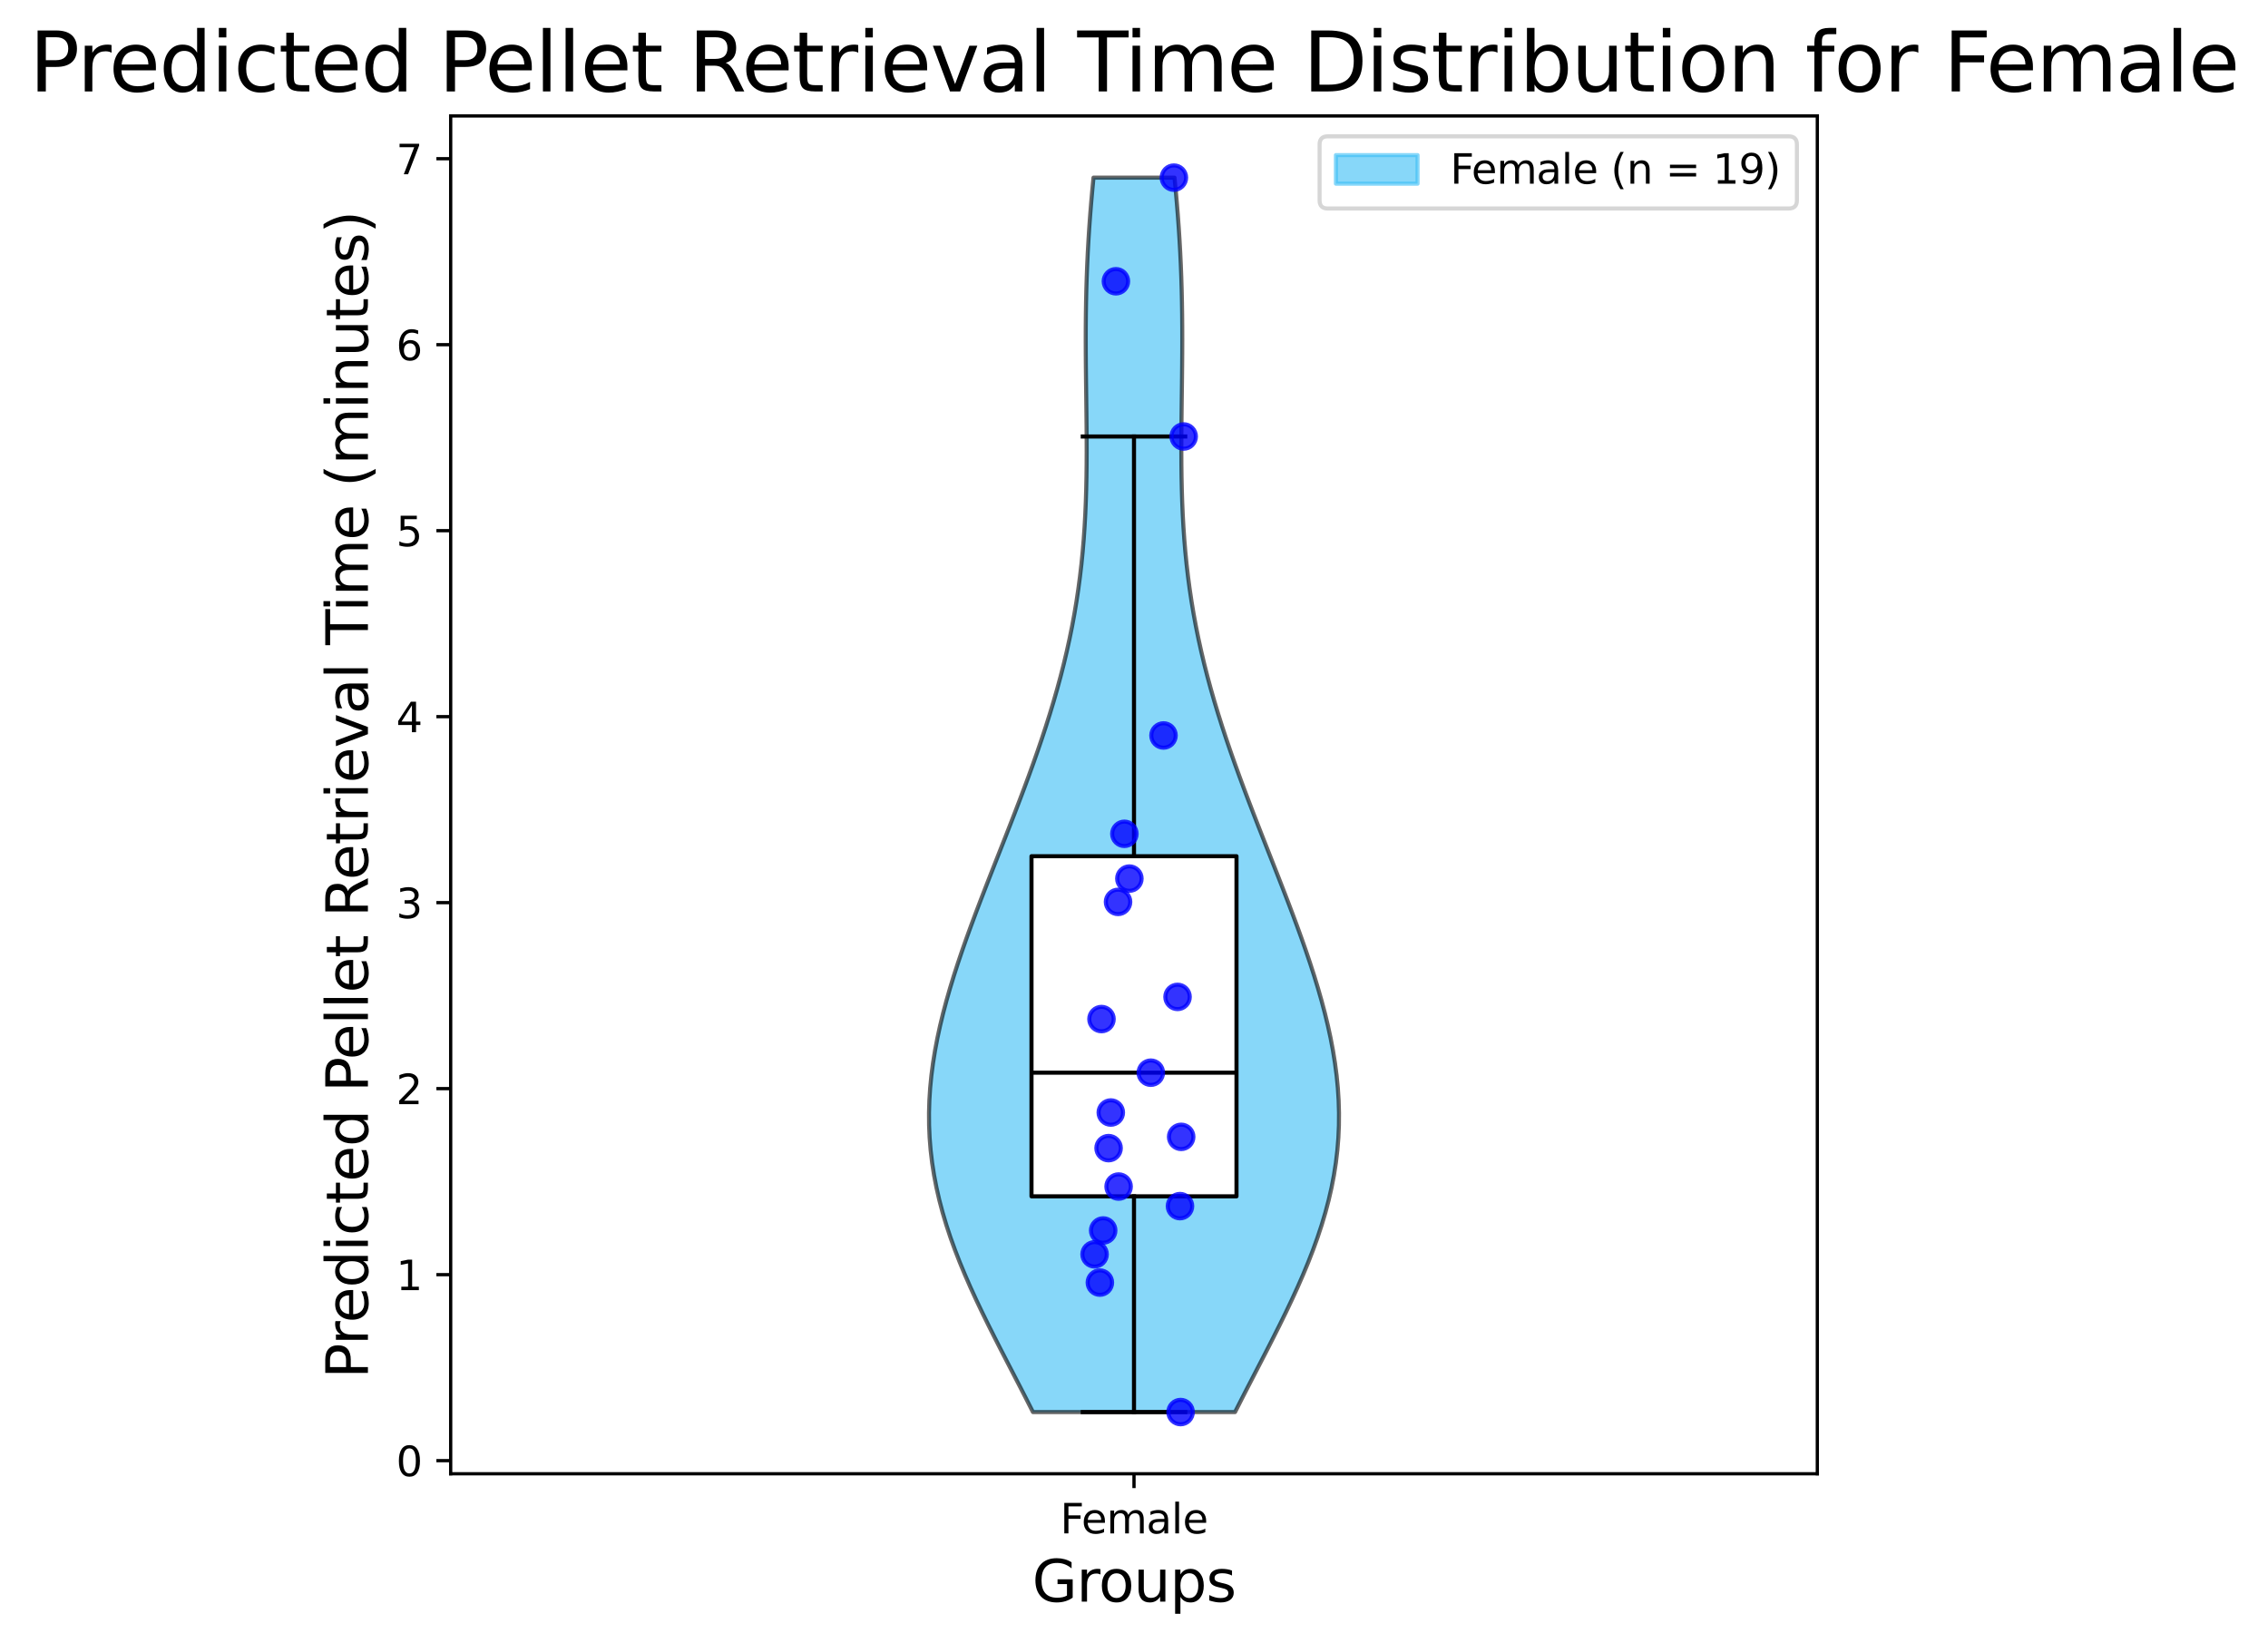 <?xml version="1.0" encoding="utf-8" standalone="no"?>
<!DOCTYPE svg PUBLIC "-//W3C//DTD SVG 1.1//EN"
  "http://www.w3.org/Graphics/SVG/1.1/DTD/svg11.dtd">
<svg xmlns:xlink="http://www.w3.org/1999/xlink" width="555.616pt" height="402.464pt" viewBox="0 0 555.616 402.464" xmlns="http://www.w3.org/2000/svg" version="1.1">
 <defs>
  <style type="text/css">*{stroke-linejoin: round; stroke-linecap: butt}</style>
 </defs>
 <g id="figure_1">
  <g id="patch_1">
   <path d="M 0 402.464 
L 555.616 402.464 
L 555.616 0 
L 0 0 
z
" style="fill: #ffffff"/>
  </g>
  <g id="axes_1">
   <g id="patch_2">
    <path d="M 110.408 361.037 
L 445.208 361.037 
L 445.208 28.397 
L 110.408 28.397 
z
" style="fill: #ffffff"/>
   </g>
   <g id="PolyCollection_1">
    <defs>
     <path id="mdfd527de9a" d="M 302.563 -56.547 
L 253.053 -56.547 
L 251.5 -59.602 
L 249.93 -62.657 
L 248.349 -65.711 
L 246.767 -68.766 
L 245.192 -71.82 
L 243.634 -74.875 
L 242.1 -77.929 
L 240.602 -80.984 
L 239.147 -84.038 
L 237.746 -87.093 
L 236.407 -90.147 
L 235.139 -93.202 
L 233.949 -96.257 
L 232.846 -99.311 
L 231.835 -102.366 
L 230.923 -105.42 
L 230.115 -108.475 
L 229.414 -111.529 
L 228.825 -114.584 
L 228.349 -117.638 
L 227.987 -120.693 
L 227.741 -123.748 
L 227.608 -126.802 
L 227.588 -129.857 
L 227.678 -132.911 
L 227.875 -135.966 
L 228.175 -139.02 
L 228.574 -142.075 
L 229.067 -145.129 
L 229.649 -148.184 
L 230.313 -151.238 
L 231.054 -154.293 
L 231.866 -157.347 
L 232.743 -160.402 
L 233.678 -163.457 
L 234.665 -166.511 
L 235.699 -169.566 
L 236.772 -172.62 
L 237.881 -175.675 
L 239.018 -178.729 
L 240.179 -181.784 
L 241.358 -184.838 
L 242.55 -187.893 
L 243.75 -190.947 
L 244.954 -194.002 
L 246.157 -197.057 
L 247.354 -200.111 
L 248.54 -203.166 
L 249.713 -206.22 
L 250.868 -209.275 
L 252 -212.329 
L 253.106 -215.384 
L 254.182 -218.438 
L 255.224 -221.493 
L 256.23 -224.548 
L 257.196 -227.602 
L 258.119 -230.657 
L 258.996 -233.711 
L 259.826 -236.766 
L 260.605 -239.82 
L 261.333 -242.875 
L 262.008 -245.929 
L 262.629 -248.984 
L 263.196 -252.038 
L 263.708 -255.093 
L 264.167 -258.147 
L 264.573 -261.202 
L 264.927 -264.257 
L 265.231 -267.311 
L 265.488 -270.366 
L 265.7 -273.42 
L 265.87 -276.475 
L 266 -279.529 
L 266.096 -282.584 
L 266.16 -285.638 
L 266.197 -288.693 
L 266.211 -291.748 
L 266.205 -294.802 
L 266.185 -297.857 
L 266.155 -300.911 
L 266.118 -303.966 
L 266.08 -307.02 
L 266.043 -310.075 
L 266.012 -313.129 
L 265.991 -316.184 
L 265.982 -319.238 
L 265.989 -322.293 
L 266.015 -325.348 
L 266.061 -328.402 
L 266.129 -331.457 
L 266.222 -334.511 
L 266.34 -337.566 
L 266.483 -340.62 
L 266.654 -343.675 
L 266.85 -346.729 
L 267.072 -349.784 
L 267.32 -352.838 
L 267.591 -355.893 
L 267.885 -358.947 
L 287.731 -358.947 
L 287.731 -358.947 
L 288.025 -355.893 
L 288.296 -352.838 
L 288.543 -349.784 
L 288.766 -346.729 
L 288.962 -343.675 
L 289.132 -340.62 
L 289.276 -337.566 
L 289.394 -334.511 
L 289.487 -331.457 
L 289.555 -328.402 
L 289.601 -325.348 
L 289.626 -322.293 
L 289.633 -319.238 
L 289.625 -316.184 
L 289.603 -313.129 
L 289.572 -310.075 
L 289.536 -307.02 
L 289.497 -303.966 
L 289.461 -300.911 
L 289.43 -297.857 
L 289.41 -294.802 
L 289.405 -291.748 
L 289.419 -288.693 
L 289.455 -285.638 
L 289.52 -282.584 
L 289.615 -279.529 
L 289.746 -276.475 
L 289.916 -273.42 
L 290.127 -270.366 
L 290.384 -267.311 
L 290.689 -264.257 
L 291.043 -261.202 
L 291.449 -258.147 
L 291.907 -255.093 
L 292.42 -252.038 
L 292.987 -248.984 
L 293.608 -245.929 
L 294.283 -242.875 
L 295.011 -239.82 
L 295.79 -236.766 
L 296.619 -233.711 
L 297.497 -230.657 
L 298.42 -227.602 
L 299.386 -224.548 
L 300.391 -221.493 
L 301.434 -218.438 
L 302.51 -215.384 
L 303.616 -212.329 
L 304.748 -209.275 
L 305.902 -206.22 
L 307.075 -203.166 
L 308.262 -200.111 
L 309.459 -197.057 
L 310.662 -194.002 
L 311.865 -190.947 
L 313.066 -187.893 
L 314.258 -184.838 
L 315.437 -181.784 
L 316.597 -178.729 
L 317.735 -175.675 
L 318.843 -172.62 
L 319.917 -169.566 
L 320.951 -166.511 
L 321.938 -163.457 
L 322.873 -160.402 
L 323.75 -157.347 
L 324.561 -154.293 
L 325.303 -151.238 
L 325.967 -148.184 
L 326.548 -145.129 
L 327.041 -142.075 
L 327.44 -139.02 
L 327.741 -135.966 
L 327.938 -132.911 
L 328.028 -129.857 
L 328.008 -126.802 
L 327.875 -123.748 
L 327.628 -120.693 
L 327.267 -117.638 
L 326.791 -114.584 
L 326.201 -111.529 
L 325.501 -108.475 
L 324.693 -105.42 
L 323.781 -102.366 
L 322.77 -99.311 
L 321.666 -96.257 
L 320.477 -93.202 
L 319.208 -90.147 
L 317.869 -87.093 
L 316.468 -84.038 
L 315.014 -80.984 
L 313.515 -77.929 
L 311.982 -74.875 
L 310.423 -71.82 
L 308.848 -68.766 
L 307.266 -65.711 
L 305.686 -62.657 
L 304.115 -59.602 
L 302.563 -56.547 
z
" style="stroke: #000000; stroke-opacity: 0.6"/>
    </defs>
    <g clip-path="url(#p98556b0038)">
     <use xlink:href="#mdfd527de9a" x="0" y="402.464" style="fill: #38bcf5; fill-opacity: 0.6; stroke: #000000; stroke-opacity: 0.6"/>
    </g>
   </g>
   <g id="matplotlib.axis_1">
    <g id="xtick_1">
     <g id="line2d_1">
      <defs>
       <path id="m199a979853" d="M 0 0 
L 0 3.5 
" style="stroke: #000000; stroke-width: 0.8"/>
      </defs>
      <g>
       <use xlink:href="#m199a979853" x="277.808" y="361.037" style="stroke: #000000; stroke-width: 0.8"/>
      </g>
     </g>
     <g id="text_1">
      <!-- Female -->
      <g transform="translate(259.73 375.635) scale(0.1 -0.1)">
       <defs>
        <path id="DejaVuSans-46" d="M 628 4666 
L 3309 4666 
L 3309 4134 
L 1259 4134 
L 1259 2759 
L 3109 2759 
L 3109 2228 
L 1259 2228 
L 1259 0 
L 628 0 
L 628 4666 
z
" transform="scale(0.016)"/>
        <path id="DejaVuSans-65" d="M 3597 1894 
L 3597 1613 
L 953 1613 
Q 991 1019 1311 708 
Q 1631 397 2203 397 
Q 2534 397 2845 478 
Q 3156 559 3463 722 
L 3463 178 
Q 3153 47 2828 -22 
Q 2503 -91 2169 -91 
Q 1331 -91 842 396 
Q 353 884 353 1716 
Q 353 2575 817 3079 
Q 1281 3584 2069 3584 
Q 2775 3584 3186 3129 
Q 3597 2675 3597 1894 
z
M 3022 2063 
Q 3016 2534 2758 2815 
Q 2500 3097 2075 3097 
Q 1594 3097 1305 2825 
Q 1016 2553 972 2059 
L 3022 2063 
z
" transform="scale(0.016)"/>
        <path id="DejaVuSans-6d" d="M 3328 2828 
Q 3544 3216 3844 3400 
Q 4144 3584 4550 3584 
Q 5097 3584 5394 3201 
Q 5691 2819 5691 2113 
L 5691 0 
L 5113 0 
L 5113 2094 
Q 5113 2597 4934 2840 
Q 4756 3084 4391 3084 
Q 3944 3084 3684 2787 
Q 3425 2491 3425 1978 
L 3425 0 
L 2847 0 
L 2847 2094 
Q 2847 2600 2669 2842 
Q 2491 3084 2119 3084 
Q 1678 3084 1418 2786 
Q 1159 2488 1159 1978 
L 1159 0 
L 581 0 
L 581 3500 
L 1159 3500 
L 1159 2956 
Q 1356 3278 1631 3431 
Q 1906 3584 2284 3584 
Q 2666 3584 2933 3390 
Q 3200 3197 3328 2828 
z
" transform="scale(0.016)"/>
        <path id="DejaVuSans-61" d="M 2194 1759 
Q 1497 1759 1228 1600 
Q 959 1441 959 1056 
Q 959 750 1161 570 
Q 1363 391 1709 391 
Q 2188 391 2477 730 
Q 2766 1069 2766 1631 
L 2766 1759 
L 2194 1759 
z
M 3341 1997 
L 3341 0 
L 2766 0 
L 2766 531 
Q 2569 213 2275 61 
Q 1981 -91 1556 -91 
Q 1019 -91 701 211 
Q 384 513 384 1019 
Q 384 1609 779 1909 
Q 1175 2209 1959 2209 
L 2766 2209 
L 2766 2266 
Q 2766 2663 2505 2880 
Q 2244 3097 1772 3097 
Q 1472 3097 1187 3025 
Q 903 2953 641 2809 
L 641 3341 
Q 956 3463 1253 3523 
Q 1550 3584 1831 3584 
Q 2591 3584 2966 3190 
Q 3341 2797 3341 1997 
z
" transform="scale(0.016)"/>
        <path id="DejaVuSans-6c" d="M 603 4863 
L 1178 4863 
L 1178 0 
L 603 0 
L 603 4863 
z
" transform="scale(0.016)"/>
       </defs>
       <use xlink:href="#DejaVuSans-46"/>
       <use xlink:href="#DejaVuSans-65" x="52.02"/>
       <use xlink:href="#DejaVuSans-6d" x="113.543"/>
       <use xlink:href="#DejaVuSans-61" x="210.955"/>
       <use xlink:href="#DejaVuSans-6c" x="272.234"/>
       <use xlink:href="#DejaVuSans-65" x="300.018"/>
      </g>
     </g>
    </g>
    <g id="text_2">
     <!-- Groups -->
     <g transform="translate(252.854 392.353) scale(0.14 -0.14)">
      <defs>
       <path id="DejaVuSans-47" d="M 3809 666 
L 3809 1919 
L 2778 1919 
L 2778 2438 
L 4434 2438 
L 4434 434 
Q 4069 175 3628 42 
Q 3188 -91 2688 -91 
Q 1594 -91 976 548 
Q 359 1188 359 2328 
Q 359 3472 976 4111 
Q 1594 4750 2688 4750 
Q 3144 4750 3555 4637 
Q 3966 4525 4313 4306 
L 4313 3634 
Q 3963 3931 3569 4081 
Q 3175 4231 2741 4231 
Q 1884 4231 1454 3753 
Q 1025 3275 1025 2328 
Q 1025 1384 1454 906 
Q 1884 428 2741 428 
Q 3075 428 3337 486 
Q 3600 544 3809 666 
z
" transform="scale(0.016)"/>
       <path id="DejaVuSans-72" d="M 2631 2963 
Q 2534 3019 2420 3045 
Q 2306 3072 2169 3072 
Q 1681 3072 1420 2755 
Q 1159 2438 1159 1844 
L 1159 0 
L 581 0 
L 581 3500 
L 1159 3500 
L 1159 2956 
Q 1341 3275 1631 3429 
Q 1922 3584 2338 3584 
Q 2397 3584 2469 3576 
Q 2541 3569 2628 3553 
L 2631 2963 
z
" transform="scale(0.016)"/>
       <path id="DejaVuSans-6f" d="M 1959 3097 
Q 1497 3097 1228 2736 
Q 959 2375 959 1747 
Q 959 1119 1226 758 
Q 1494 397 1959 397 
Q 2419 397 2687 759 
Q 2956 1122 2956 1747 
Q 2956 2369 2687 2733 
Q 2419 3097 1959 3097 
z
M 1959 3584 
Q 2709 3584 3137 3096 
Q 3566 2609 3566 1747 
Q 3566 888 3137 398 
Q 2709 -91 1959 -91 
Q 1206 -91 779 398 
Q 353 888 353 1747 
Q 353 2609 779 3096 
Q 1206 3584 1959 3584 
z
" transform="scale(0.016)"/>
       <path id="DejaVuSans-75" d="M 544 1381 
L 544 3500 
L 1119 3500 
L 1119 1403 
Q 1119 906 1312 657 
Q 1506 409 1894 409 
Q 2359 409 2629 706 
Q 2900 1003 2900 1516 
L 2900 3500 
L 3475 3500 
L 3475 0 
L 2900 0 
L 2900 538 
Q 2691 219 2414 64 
Q 2138 -91 1772 -91 
Q 1169 -91 856 284 
Q 544 659 544 1381 
z
M 1991 3584 
L 1991 3584 
z
" transform="scale(0.016)"/>
       <path id="DejaVuSans-70" d="M 1159 525 
L 1159 -1331 
L 581 -1331 
L 581 3500 
L 1159 3500 
L 1159 2969 
Q 1341 3281 1617 3432 
Q 1894 3584 2278 3584 
Q 2916 3584 3314 3078 
Q 3713 2572 3713 1747 
Q 3713 922 3314 415 
Q 2916 -91 2278 -91 
Q 1894 -91 1617 61 
Q 1341 213 1159 525 
z
M 3116 1747 
Q 3116 2381 2855 2742 
Q 2594 3103 2138 3103 
Q 1681 3103 1420 2742 
Q 1159 2381 1159 1747 
Q 1159 1113 1420 752 
Q 1681 391 2138 391 
Q 2594 391 2855 752 
Q 3116 1113 3116 1747 
z
" transform="scale(0.016)"/>
       <path id="DejaVuSans-73" d="M 2834 3397 
L 2834 2853 
Q 2591 2978 2328 3040 
Q 2066 3103 1784 3103 
Q 1356 3103 1142 2972 
Q 928 2841 928 2578 
Q 928 2378 1081 2264 
Q 1234 2150 1697 2047 
L 1894 2003 
Q 2506 1872 2764 1633 
Q 3022 1394 3022 966 
Q 3022 478 2636 193 
Q 2250 -91 1575 -91 
Q 1294 -91 989 -36 
Q 684 19 347 128 
L 347 722 
Q 666 556 975 473 
Q 1284 391 1588 391 
Q 1994 391 2212 530 
Q 2431 669 2431 922 
Q 2431 1156 2273 1281 
Q 2116 1406 1581 1522 
L 1381 1569 
Q 847 1681 609 1914 
Q 372 2147 372 2553 
Q 372 3047 722 3315 
Q 1072 3584 1716 3584 
Q 2034 3584 2315 3537 
Q 2597 3491 2834 3397 
z
" transform="scale(0.016)"/>
      </defs>
      <use xlink:href="#DejaVuSans-47"/>
      <use xlink:href="#DejaVuSans-72" x="77.49"/>
      <use xlink:href="#DejaVuSans-6f" x="116.354"/>
      <use xlink:href="#DejaVuSans-75" x="177.535"/>
      <use xlink:href="#DejaVuSans-70" x="240.914"/>
      <use xlink:href="#DejaVuSans-73" x="304.391"/>
     </g>
    </g>
   </g>
   <g id="matplotlib.axis_2">
    <g id="ytick_1">
     <g id="line2d_2">
      <defs>
       <path id="m6068160d97" d="M 0 0 
L -3.5 0 
" style="stroke: #000000; stroke-width: 0.8"/>
      </defs>
      <g>
       <use xlink:href="#m6068160d97" x="110.408" y="357.81" style="stroke: #000000; stroke-width: 0.8"/>
      </g>
     </g>
     <g id="text_3">
      <!-- 0 -->
      <g transform="translate(97.045 361.609) scale(0.1 -0.1)">
       <defs>
        <path id="DejaVuSans-30" d="M 2034 4250 
Q 1547 4250 1301 3770 
Q 1056 3291 1056 2328 
Q 1056 1369 1301 889 
Q 1547 409 2034 409 
Q 2525 409 2770 889 
Q 3016 1369 3016 2328 
Q 3016 3291 2770 3770 
Q 2525 4250 2034 4250 
z
M 2034 4750 
Q 2819 4750 3233 4129 
Q 3647 3509 3647 2328 
Q 3647 1150 3233 529 
Q 2819 -91 2034 -91 
Q 1250 -91 836 529 
Q 422 1150 422 2328 
Q 422 3509 836 4129 
Q 1250 4750 2034 4750 
z
" transform="scale(0.016)"/>
       </defs>
       <use xlink:href="#DejaVuSans-30"/>
      </g>
     </g>
    </g>
    <g id="ytick_2">
     <g id="line2d_3">
      <g>
       <use xlink:href="#m6068160d97" x="110.408" y="312.249" style="stroke: #000000; stroke-width: 0.8"/>
      </g>
     </g>
     <g id="text_4">
      <!-- 1 -->
      <g transform="translate(97.045 316.048) scale(0.1 -0.1)">
       <defs>
        <path id="DejaVuSans-31" d="M 794 531 
L 1825 531 
L 1825 4091 
L 703 3866 
L 703 4441 
L 1819 4666 
L 2450 4666 
L 2450 531 
L 3481 531 
L 3481 0 
L 794 0 
L 794 531 
z
" transform="scale(0.016)"/>
       </defs>
       <use xlink:href="#DejaVuSans-31"/>
      </g>
     </g>
    </g>
    <g id="ytick_3">
     <g id="line2d_4">
      <g>
       <use xlink:href="#m6068160d97" x="110.408" y="266.688" style="stroke: #000000; stroke-width: 0.8"/>
      </g>
     </g>
     <g id="text_5">
      <!-- 2 -->
      <g transform="translate(97.045 270.487) scale(0.1 -0.1)">
       <defs>
        <path id="DejaVuSans-32" d="M 1228 531 
L 3431 531 
L 3431 0 
L 469 0 
L 469 531 
Q 828 903 1448 1529 
Q 2069 2156 2228 2338 
Q 2531 2678 2651 2914 
Q 2772 3150 2772 3378 
Q 2772 3750 2511 3984 
Q 2250 4219 1831 4219 
Q 1534 4219 1204 4116 
Q 875 4013 500 3803 
L 500 4441 
Q 881 4594 1212 4672 
Q 1544 4750 1819 4750 
Q 2544 4750 2975 4387 
Q 3406 4025 3406 3419 
Q 3406 3131 3298 2873 
Q 3191 2616 2906 2266 
Q 2828 2175 2409 1742 
Q 1991 1309 1228 531 
z
" transform="scale(0.016)"/>
       </defs>
       <use xlink:href="#DejaVuSans-32"/>
      </g>
     </g>
    </g>
    <g id="ytick_4">
     <g id="line2d_5">
      <g>
       <use xlink:href="#m6068160d97" x="110.408" y="221.127" style="stroke: #000000; stroke-width: 0.8"/>
      </g>
     </g>
     <g id="text_6">
      <!-- 3 -->
      <g transform="translate(97.045 224.926) scale(0.1 -0.1)">
       <defs>
        <path id="DejaVuSans-33" d="M 2597 2516 
Q 3050 2419 3304 2112 
Q 3559 1806 3559 1356 
Q 3559 666 3084 287 
Q 2609 -91 1734 -91 
Q 1441 -91 1130 -33 
Q 819 25 488 141 
L 488 750 
Q 750 597 1062 519 
Q 1375 441 1716 441 
Q 2309 441 2620 675 
Q 2931 909 2931 1356 
Q 2931 1769 2642 2001 
Q 2353 2234 1838 2234 
L 1294 2234 
L 1294 2753 
L 1863 2753 
Q 2328 2753 2575 2939 
Q 2822 3125 2822 3475 
Q 2822 3834 2567 4026 
Q 2313 4219 1838 4219 
Q 1578 4219 1281 4162 
Q 984 4106 628 3988 
L 628 4550 
Q 988 4650 1302 4700 
Q 1616 4750 1894 4750 
Q 2613 4750 3031 4423 
Q 3450 4097 3450 3541 
Q 3450 3153 3228 2886 
Q 3006 2619 2597 2516 
z
" transform="scale(0.016)"/>
       </defs>
       <use xlink:href="#DejaVuSans-33"/>
      </g>
     </g>
    </g>
    <g id="ytick_5">
     <g id="line2d_6">
      <g>
       <use xlink:href="#m6068160d97" x="110.408" y="175.566" style="stroke: #000000; stroke-width: 0.8"/>
      </g>
     </g>
     <g id="text_7">
      <!-- 4 -->
      <g transform="translate(97.045 179.365) scale(0.1 -0.1)">
       <defs>
        <path id="DejaVuSans-34" d="M 2419 4116 
L 825 1625 
L 2419 1625 
L 2419 4116 
z
M 2253 4666 
L 3047 4666 
L 3047 1625 
L 3713 1625 
L 3713 1100 
L 3047 1100 
L 3047 0 
L 2419 0 
L 2419 1100 
L 313 1100 
L 313 1709 
L 2253 4666 
z
" transform="scale(0.016)"/>
       </defs>
       <use xlink:href="#DejaVuSans-34"/>
      </g>
     </g>
    </g>
    <g id="ytick_6">
     <g id="line2d_7">
      <g>
       <use xlink:href="#m6068160d97" x="110.408" y="130.005" style="stroke: #000000; stroke-width: 0.8"/>
      </g>
     </g>
     <g id="text_8">
      <!-- 5 -->
      <g transform="translate(97.045 133.804) scale(0.1 -0.1)">
       <defs>
        <path id="DejaVuSans-35" d="M 691 4666 
L 3169 4666 
L 3169 4134 
L 1269 4134 
L 1269 2991 
Q 1406 3038 1543 3061 
Q 1681 3084 1819 3084 
Q 2600 3084 3056 2656 
Q 3513 2228 3513 1497 
Q 3513 744 3044 326 
Q 2575 -91 1722 -91 
Q 1428 -91 1123 -41 
Q 819 9 494 109 
L 494 744 
Q 775 591 1075 516 
Q 1375 441 1709 441 
Q 2250 441 2565 725 
Q 2881 1009 2881 1497 
Q 2881 1984 2565 2268 
Q 2250 2553 1709 2553 
Q 1456 2553 1204 2497 
Q 953 2441 691 2322 
L 691 4666 
z
" transform="scale(0.016)"/>
       </defs>
       <use xlink:href="#DejaVuSans-35"/>
      </g>
     </g>
    </g>
    <g id="ytick_7">
     <g id="line2d_8">
      <g>
       <use xlink:href="#m6068160d97" x="110.408" y="84.444" style="stroke: #000000; stroke-width: 0.8"/>
      </g>
     </g>
     <g id="text_9">
      <!-- 6 -->
      <g transform="translate(97.045 88.243) scale(0.1 -0.1)">
       <defs>
        <path id="DejaVuSans-36" d="M 2113 2584 
Q 1688 2584 1439 2293 
Q 1191 2003 1191 1497 
Q 1191 994 1439 701 
Q 1688 409 2113 409 
Q 2538 409 2786 701 
Q 3034 994 3034 1497 
Q 3034 2003 2786 2293 
Q 2538 2584 2113 2584 
z
M 3366 4563 
L 3366 3988 
Q 3128 4100 2886 4159 
Q 2644 4219 2406 4219 
Q 1781 4219 1451 3797 
Q 1122 3375 1075 2522 
Q 1259 2794 1537 2939 
Q 1816 3084 2150 3084 
Q 2853 3084 3261 2657 
Q 3669 2231 3669 1497 
Q 3669 778 3244 343 
Q 2819 -91 2113 -91 
Q 1303 -91 875 529 
Q 447 1150 447 2328 
Q 447 3434 972 4092 
Q 1497 4750 2381 4750 
Q 2619 4750 2861 4703 
Q 3103 4656 3366 4563 
z
" transform="scale(0.016)"/>
       </defs>
       <use xlink:href="#DejaVuSans-36"/>
      </g>
     </g>
    </g>
    <g id="ytick_8">
     <g id="line2d_9">
      <g>
       <use xlink:href="#m6068160d97" x="110.408" y="38.883" style="stroke: #000000; stroke-width: 0.8"/>
      </g>
     </g>
     <g id="text_10">
      <!-- 7 -->
      <g transform="translate(97.045 42.682) scale(0.1 -0.1)">
       <defs>
        <path id="DejaVuSans-37" d="M 525 4666 
L 3525 4666 
L 3525 4397 
L 1831 0 
L 1172 0 
L 2766 4134 
L 525 4134 
L 525 4666 
z
" transform="scale(0.016)"/>
       </defs>
       <use xlink:href="#DejaVuSans-37"/>
      </g>
     </g>
    </g>
    <g id="text_11">
     <!-- Predicted Pellet Retrieval Time (minutes) -->
     <g transform="translate(90.134 337.719) rotate(-90) scale(0.14 -0.14)">
      <defs>
       <path id="DejaVuSans-50" d="M 1259 4147 
L 1259 2394 
L 2053 2394 
Q 2494 2394 2734 2622 
Q 2975 2850 2975 3272 
Q 2975 3691 2734 3919 
Q 2494 4147 2053 4147 
L 1259 4147 
z
M 628 4666 
L 2053 4666 
Q 2838 4666 3239 4311 
Q 3641 3956 3641 3272 
Q 3641 2581 3239 2228 
Q 2838 1875 2053 1875 
L 1259 1875 
L 1259 0 
L 628 0 
L 628 4666 
z
" transform="scale(0.016)"/>
       <path id="DejaVuSans-64" d="M 2906 2969 
L 2906 4863 
L 3481 4863 
L 3481 0 
L 2906 0 
L 2906 525 
Q 2725 213 2448 61 
Q 2172 -91 1784 -91 
Q 1150 -91 751 415 
Q 353 922 353 1747 
Q 353 2572 751 3078 
Q 1150 3584 1784 3584 
Q 2172 3584 2448 3432 
Q 2725 3281 2906 2969 
z
M 947 1747 
Q 947 1113 1208 752 
Q 1469 391 1925 391 
Q 2381 391 2643 752 
Q 2906 1113 2906 1747 
Q 2906 2381 2643 2742 
Q 2381 3103 1925 3103 
Q 1469 3103 1208 2742 
Q 947 2381 947 1747 
z
" transform="scale(0.016)"/>
       <path id="DejaVuSans-69" d="M 603 3500 
L 1178 3500 
L 1178 0 
L 603 0 
L 603 3500 
z
M 603 4863 
L 1178 4863 
L 1178 4134 
L 603 4134 
L 603 4863 
z
" transform="scale(0.016)"/>
       <path id="DejaVuSans-63" d="M 3122 3366 
L 3122 2828 
Q 2878 2963 2633 3030 
Q 2388 3097 2138 3097 
Q 1578 3097 1268 2742 
Q 959 2388 959 1747 
Q 959 1106 1268 751 
Q 1578 397 2138 397 
Q 2388 397 2633 464 
Q 2878 531 3122 666 
L 3122 134 
Q 2881 22 2623 -34 
Q 2366 -91 2075 -91 
Q 1284 -91 818 406 
Q 353 903 353 1747 
Q 353 2603 823 3093 
Q 1294 3584 2113 3584 
Q 2378 3584 2631 3529 
Q 2884 3475 3122 3366 
z
" transform="scale(0.016)"/>
       <path id="DejaVuSans-74" d="M 1172 4494 
L 1172 3500 
L 2356 3500 
L 2356 3053 
L 1172 3053 
L 1172 1153 
Q 1172 725 1289 603 
Q 1406 481 1766 481 
L 2356 481 
L 2356 0 
L 1766 0 
Q 1100 0 847 248 
Q 594 497 594 1153 
L 594 3053 
L 172 3053 
L 172 3500 
L 594 3500 
L 594 4494 
L 1172 4494 
z
" transform="scale(0.016)"/>
       <path id="DejaVuSans-20" transform="scale(0.016)"/>
       <path id="DejaVuSans-52" d="M 2841 2188 
Q 3044 2119 3236 1894 
Q 3428 1669 3622 1275 
L 4263 0 
L 3584 0 
L 2988 1197 
Q 2756 1666 2539 1819 
Q 2322 1972 1947 1972 
L 1259 1972 
L 1259 0 
L 628 0 
L 628 4666 
L 2053 4666 
Q 2853 4666 3247 4331 
Q 3641 3997 3641 3322 
Q 3641 2881 3436 2590 
Q 3231 2300 2841 2188 
z
M 1259 4147 
L 1259 2491 
L 2053 2491 
Q 2509 2491 2742 2702 
Q 2975 2913 2975 3322 
Q 2975 3731 2742 3939 
Q 2509 4147 2053 4147 
L 1259 4147 
z
" transform="scale(0.016)"/>
       <path id="DejaVuSans-76" d="M 191 3500 
L 800 3500 
L 1894 563 
L 2988 3500 
L 3597 3500 
L 2284 0 
L 1503 0 
L 191 3500 
z
" transform="scale(0.016)"/>
       <path id="DejaVuSans-54" d="M -19 4666 
L 3928 4666 
L 3928 4134 
L 2272 4134 
L 2272 0 
L 1638 0 
L 1638 4134 
L -19 4134 
L -19 4666 
z
" transform="scale(0.016)"/>
       <path id="DejaVuSans-28" d="M 1984 4856 
Q 1566 4138 1362 3434 
Q 1159 2731 1159 2009 
Q 1159 1288 1364 580 
Q 1569 -128 1984 -844 
L 1484 -844 
Q 1016 -109 783 600 
Q 550 1309 550 2009 
Q 550 2706 781 3412 
Q 1013 4119 1484 4856 
L 1984 4856 
z
" transform="scale(0.016)"/>
       <path id="DejaVuSans-6e" d="M 3513 2113 
L 3513 0 
L 2938 0 
L 2938 2094 
Q 2938 2591 2744 2837 
Q 2550 3084 2163 3084 
Q 1697 3084 1428 2787 
Q 1159 2491 1159 1978 
L 1159 0 
L 581 0 
L 581 3500 
L 1159 3500 
L 1159 2956 
Q 1366 3272 1645 3428 
Q 1925 3584 2291 3584 
Q 2894 3584 3203 3211 
Q 3513 2838 3513 2113 
z
" transform="scale(0.016)"/>
       <path id="DejaVuSans-29" d="M 513 4856 
L 1013 4856 
Q 1481 4119 1714 3412 
Q 1947 2706 1947 2009 
Q 1947 1309 1714 600 
Q 1481 -109 1013 -844 
L 513 -844 
Q 928 -128 1133 580 
Q 1338 1288 1338 2009 
Q 1338 2731 1133 3434 
Q 928 4138 513 4856 
z
" transform="scale(0.016)"/>
      </defs>
      <use xlink:href="#DejaVuSans-50"/>
      <use xlink:href="#DejaVuSans-72" x="58.553"/>
      <use xlink:href="#DejaVuSans-65" x="97.416"/>
      <use xlink:href="#DejaVuSans-64" x="158.939"/>
      <use xlink:href="#DejaVuSans-69" x="222.416"/>
      <use xlink:href="#DejaVuSans-63" x="250.199"/>
      <use xlink:href="#DejaVuSans-74" x="305.18"/>
      <use xlink:href="#DejaVuSans-65" x="344.389"/>
      <use xlink:href="#DejaVuSans-64" x="405.912"/>
      <use xlink:href="#DejaVuSans-20" x="469.389"/>
      <use xlink:href="#DejaVuSans-50" x="501.176"/>
      <use xlink:href="#DejaVuSans-65" x="557.854"/>
      <use xlink:href="#DejaVuSans-6c" x="619.377"/>
      <use xlink:href="#DejaVuSans-6c" x="647.16"/>
      <use xlink:href="#DejaVuSans-65" x="674.943"/>
      <use xlink:href="#DejaVuSans-74" x="736.467"/>
      <use xlink:href="#DejaVuSans-20" x="775.676"/>
      <use xlink:href="#DejaVuSans-52" x="807.463"/>
      <use xlink:href="#DejaVuSans-65" x="872.445"/>
      <use xlink:href="#DejaVuSans-74" x="933.969"/>
      <use xlink:href="#DejaVuSans-72" x="973.178"/>
      <use xlink:href="#DejaVuSans-69" x="1014.291"/>
      <use xlink:href="#DejaVuSans-65" x="1042.074"/>
      <use xlink:href="#DejaVuSans-76" x="1103.598"/>
      <use xlink:href="#DejaVuSans-61" x="1162.777"/>
      <use xlink:href="#DejaVuSans-6c" x="1224.057"/>
      <use xlink:href="#DejaVuSans-20" x="1251.84"/>
      <use xlink:href="#DejaVuSans-54" x="1283.627"/>
      <use xlink:href="#DejaVuSans-69" x="1341.586"/>
      <use xlink:href="#DejaVuSans-6d" x="1369.369"/>
      <use xlink:href="#DejaVuSans-65" x="1466.781"/>
      <use xlink:href="#DejaVuSans-20" x="1528.305"/>
      <use xlink:href="#DejaVuSans-28" x="1560.092"/>
      <use xlink:href="#DejaVuSans-6d" x="1599.105"/>
      <use xlink:href="#DejaVuSans-69" x="1696.518"/>
      <use xlink:href="#DejaVuSans-6e" x="1724.301"/>
      <use xlink:href="#DejaVuSans-75" x="1787.68"/>
      <use xlink:href="#DejaVuSans-74" x="1851.059"/>
      <use xlink:href="#DejaVuSans-65" x="1890.268"/>
      <use xlink:href="#DejaVuSans-73" x="1951.791"/>
      <use xlink:href="#DejaVuSans-29" x="2003.891"/>
     </g>
    </g>
   </g>
   <g id="patch_3">
    <path d="M 252.698 293.069 
L 302.918 293.069 
L 302.918 209.745 
L 252.698 209.745 
L 252.698 293.069 
z
" clip-path="url(#p98556b0038)" style="fill: #ffffff; stroke: #000000; stroke-linejoin: miter"/>
   </g>
   <g id="line2d_10">
    <path d="M 277.808 293.069 
L 277.808 345.917 
" clip-path="url(#p98556b0038)" style="fill: none; stroke: #000000; stroke-linecap: square"/>
   </g>
   <g id="line2d_11">
    <path d="M 277.808 209.745 
L 277.808 106.927 
" clip-path="url(#p98556b0038)" style="fill: none; stroke: #000000; stroke-linecap: square"/>
   </g>
   <g id="line2d_12">
    <path d="M 265.253 345.917 
L 290.363 345.917 
" clip-path="url(#p98556b0038)" style="fill: none; stroke: #000000; stroke-linecap: square"/>
   </g>
   <g id="line2d_13">
    <path d="M 265.253 106.927 
L 290.363 106.927 
" clip-path="url(#p98556b0038)" style="fill: none; stroke: #000000; stroke-linecap: square"/>
   </g>
   <g id="line2d_14">
    <path d="M 252.698 262.779 
L 302.918 262.779 
" clip-path="url(#p98556b0038)" style="fill: none; stroke: #000000"/>
   </g>
   <g id="patch_4">
    <path d="M 110.408 361.037 
L 110.408 28.397 
" style="fill: none; stroke: #000000; stroke-width: 0.8; stroke-linejoin: miter; stroke-linecap: square"/>
   </g>
   <g id="patch_5">
    <path d="M 445.208 361.037 
L 445.208 28.397 
" style="fill: none; stroke: #000000; stroke-width: 0.8; stroke-linejoin: miter; stroke-linecap: square"/>
   </g>
   <g id="patch_6">
    <path d="M 110.408 361.037 
L 445.208 361.037 
" style="fill: none; stroke: #000000; stroke-width: 0.8; stroke-linejoin: miter; stroke-linecap: square"/>
   </g>
   <g id="patch_7">
    <path d="M 110.408 28.397 
L 445.208 28.397 
" style="fill: none; stroke: #000000; stroke-width: 0.8; stroke-linejoin: miter; stroke-linecap: square"/>
   </g>
   <g id="PathCollection_1">
    <defs>
     <path id="m050667a9ec" d="M 0 3 
C 0.796 3 1.559 2.684 2.121 2.121 
C 2.684 1.559 3 0.796 3 0 
C 3 -0.796 2.684 -1.559 2.121 -2.121 
C 1.559 -2.684 0.796 -3 0 -3 
C -0.796 -3 -1.559 -2.684 -2.121 -2.121 
C -2.684 -1.559 -3 -0.796 -3 0 
C -3 0.796 -2.684 1.559 -2.121 2.121 
C -1.559 2.684 -0.796 3 0 3 
z
" style="stroke: #0000ff; stroke-opacity: 0.8"/>
    </defs>
    <g clip-path="url(#p98556b0038)">
     <use xlink:href="#m050667a9ec" x="285.037" y="180.17" style="fill: #0000ff; fill-opacity: 0.8; stroke: #0000ff; stroke-opacity: 0.8"/>
     <use xlink:href="#m050667a9ec" x="271.581" y="281.26" style="fill: #0000ff; fill-opacity: 0.8; stroke: #0000ff; stroke-opacity: 0.8"/>
     <use xlink:href="#m050667a9ec" x="289.072" y="295.467" style="fill: #0000ff; fill-opacity: 0.8; stroke: #0000ff; stroke-opacity: 0.8"/>
     <use xlink:href="#m050667a9ec" x="272.122" y="272.536" style="fill: #0000ff; fill-opacity: 0.8; stroke: #0000ff; stroke-opacity: 0.8"/>
     <use xlink:href="#m050667a9ec" x="289.98" y="106.927" style="fill: #0000ff; fill-opacity: 0.8; stroke: #0000ff; stroke-opacity: 0.8"/>
     <use xlink:href="#m050667a9ec" x="275.452" y="204.261" style="fill: #0000ff; fill-opacity: 0.8; stroke: #0000ff; stroke-opacity: 0.8"/>
     <use xlink:href="#m050667a9ec" x="273.899" y="220.939" style="fill: #0000ff; fill-opacity: 0.8; stroke: #0000ff; stroke-opacity: 0.8"/>
     <use xlink:href="#m050667a9ec" x="269.842" y="249.643" style="fill: #0000ff; fill-opacity: 0.8; stroke: #0000ff; stroke-opacity: 0.8"/>
     <use xlink:href="#m050667a9ec" x="288.475" y="244.212" style="fill: #0000ff; fill-opacity: 0.8; stroke: #0000ff; stroke-opacity: 0.8"/>
     <use xlink:href="#m050667a9ec" x="281.923" y="262.779" style="fill: #0000ff; fill-opacity: 0.8; stroke: #0000ff; stroke-opacity: 0.8"/>
     <use xlink:href="#m050667a9ec" x="276.675" y="215.23" style="fill: #0000ff; fill-opacity: 0.8; stroke: #0000ff; stroke-opacity: 0.8"/>
     <use xlink:href="#m050667a9ec" x="269.447" y="314.198" style="fill: #0000ff; fill-opacity: 0.8; stroke: #0000ff; stroke-opacity: 0.8"/>
     <use xlink:href="#m050667a9ec" x="273.376" y="68.903" style="fill: #0000ff; fill-opacity: 0.8; stroke: #0000ff; stroke-opacity: 0.8"/>
     <use xlink:href="#m050667a9ec" x="274.036" y="290.672" style="fill: #0000ff; fill-opacity: 0.8; stroke: #0000ff; stroke-opacity: 0.8"/>
     <use xlink:href="#m050667a9ec" x="289.364" y="278.499" style="fill: #0000ff; fill-opacity: 0.8; stroke: #0000ff; stroke-opacity: 0.8"/>
     <use xlink:href="#m050667a9ec" x="289.219" y="345.917" style="fill: #0000ff; fill-opacity: 0.8; stroke: #0000ff; stroke-opacity: 0.8"/>
     <use xlink:href="#m050667a9ec" x="270.256" y="301.434" style="fill: #0000ff; fill-opacity: 0.8; stroke: #0000ff; stroke-opacity: 0.8"/>
     <use xlink:href="#m050667a9ec" x="268.149" y="307.277" style="fill: #0000ff; fill-opacity: 0.8; stroke: #0000ff; stroke-opacity: 0.8"/>
     <use xlink:href="#m050667a9ec" x="287.581" y="43.517" style="fill: #0000ff; fill-opacity: 0.8; stroke: #0000ff; stroke-opacity: 0.8"/>
    </g>
   </g>
   <g id="text_12">
    <!-- Predicted Pellet Retrieval Time Distribution for Female -->
    <g transform="translate(7.2 22.397) scale(0.2 -0.2)">
     <defs>
      <path id="DejaVuSans-44" d="M 1259 4147 
L 1259 519 
L 2022 519 
Q 2988 519 3436 956 
Q 3884 1394 3884 2338 
Q 3884 3275 3436 3711 
Q 2988 4147 2022 4147 
L 1259 4147 
z
M 628 4666 
L 1925 4666 
Q 3281 4666 3915 4102 
Q 4550 3538 4550 2338 
Q 4550 1131 3912 565 
Q 3275 0 1925 0 
L 628 0 
L 628 4666 
z
" transform="scale(0.016)"/>
      <path id="DejaVuSans-62" d="M 3116 1747 
Q 3116 2381 2855 2742 
Q 2594 3103 2138 3103 
Q 1681 3103 1420 2742 
Q 1159 2381 1159 1747 
Q 1159 1113 1420 752 
Q 1681 391 2138 391 
Q 2594 391 2855 752 
Q 3116 1113 3116 1747 
z
M 1159 2969 
Q 1341 3281 1617 3432 
Q 1894 3584 2278 3584 
Q 2916 3584 3314 3078 
Q 3713 2572 3713 1747 
Q 3713 922 3314 415 
Q 2916 -91 2278 -91 
Q 1894 -91 1617 61 
Q 1341 213 1159 525 
L 1159 0 
L 581 0 
L 581 4863 
L 1159 4863 
L 1159 2969 
z
" transform="scale(0.016)"/>
      <path id="DejaVuSans-66" d="M 2375 4863 
L 2375 4384 
L 1825 4384 
Q 1516 4384 1395 4259 
Q 1275 4134 1275 3809 
L 1275 3500 
L 2222 3500 
L 2222 3053 
L 1275 3053 
L 1275 0 
L 697 0 
L 697 3053 
L 147 3053 
L 147 3500 
L 697 3500 
L 697 3744 
Q 697 4328 969 4595 
Q 1241 4863 1831 4863 
L 2375 4863 
z
" transform="scale(0.016)"/>
     </defs>
     <use xlink:href="#DejaVuSans-50"/>
     <use xlink:href="#DejaVuSans-72" x="58.553"/>
     <use xlink:href="#DejaVuSans-65" x="97.416"/>
     <use xlink:href="#DejaVuSans-64" x="158.939"/>
     <use xlink:href="#DejaVuSans-69" x="222.416"/>
     <use xlink:href="#DejaVuSans-63" x="250.199"/>
     <use xlink:href="#DejaVuSans-74" x="305.18"/>
     <use xlink:href="#DejaVuSans-65" x="344.389"/>
     <use xlink:href="#DejaVuSans-64" x="405.912"/>
     <use xlink:href="#DejaVuSans-20" x="469.389"/>
     <use xlink:href="#DejaVuSans-50" x="501.176"/>
     <use xlink:href="#DejaVuSans-65" x="557.854"/>
     <use xlink:href="#DejaVuSans-6c" x="619.377"/>
     <use xlink:href="#DejaVuSans-6c" x="647.16"/>
     <use xlink:href="#DejaVuSans-65" x="674.943"/>
     <use xlink:href="#DejaVuSans-74" x="736.467"/>
     <use xlink:href="#DejaVuSans-20" x="775.676"/>
     <use xlink:href="#DejaVuSans-52" x="807.463"/>
     <use xlink:href="#DejaVuSans-65" x="872.445"/>
     <use xlink:href="#DejaVuSans-74" x="933.969"/>
     <use xlink:href="#DejaVuSans-72" x="973.178"/>
     <use xlink:href="#DejaVuSans-69" x="1014.291"/>
     <use xlink:href="#DejaVuSans-65" x="1042.074"/>
     <use xlink:href="#DejaVuSans-76" x="1103.598"/>
     <use xlink:href="#DejaVuSans-61" x="1162.777"/>
     <use xlink:href="#DejaVuSans-6c" x="1224.057"/>
     <use xlink:href="#DejaVuSans-20" x="1251.84"/>
     <use xlink:href="#DejaVuSans-54" x="1283.627"/>
     <use xlink:href="#DejaVuSans-69" x="1341.586"/>
     <use xlink:href="#DejaVuSans-6d" x="1369.369"/>
     <use xlink:href="#DejaVuSans-65" x="1466.781"/>
     <use xlink:href="#DejaVuSans-20" x="1528.305"/>
     <use xlink:href="#DejaVuSans-44" x="1560.092"/>
     <use xlink:href="#DejaVuSans-69" x="1637.094"/>
     <use xlink:href="#DejaVuSans-73" x="1664.877"/>
     <use xlink:href="#DejaVuSans-74" x="1716.977"/>
     <use xlink:href="#DejaVuSans-72" x="1756.186"/>
     <use xlink:href="#DejaVuSans-69" x="1797.299"/>
     <use xlink:href="#DejaVuSans-62" x="1825.082"/>
     <use xlink:href="#DejaVuSans-75" x="1888.559"/>
     <use xlink:href="#DejaVuSans-74" x="1951.938"/>
     <use xlink:href="#DejaVuSans-69" x="1991.146"/>
     <use xlink:href="#DejaVuSans-6f" x="2018.93"/>
     <use xlink:href="#DejaVuSans-6e" x="2080.111"/>
     <use xlink:href="#DejaVuSans-20" x="2143.49"/>
     <use xlink:href="#DejaVuSans-66" x="2175.277"/>
     <use xlink:href="#DejaVuSans-6f" x="2210.482"/>
     <use xlink:href="#DejaVuSans-72" x="2271.664"/>
     <use xlink:href="#DejaVuSans-20" x="2312.777"/>
     <use xlink:href="#DejaVuSans-46" x="2344.564"/>
     <use xlink:href="#DejaVuSans-65" x="2396.584"/>
     <use xlink:href="#DejaVuSans-6d" x="2458.107"/>
     <use xlink:href="#DejaVuSans-61" x="2555.52"/>
     <use xlink:href="#DejaVuSans-6c" x="2616.799"/>
     <use xlink:href="#DejaVuSans-65" x="2644.582"/>
    </g>
   </g>
   <g id="legend_1">
    <g id="patch_8">
     <path d="M 325.273 51.075 
L 438.208 51.075 
Q 440.208 51.075 440.208 49.075 
L 440.208 35.397 
Q 440.208 33.397 438.208 33.397 
L 325.273 33.397 
Q 323.273 33.397 323.273 35.397 
L 323.273 49.075 
Q 323.273 51.075 325.273 51.075 
z
" style="fill: #ffffff; opacity: 0.8; stroke: #cccccc; stroke-linejoin: miter"/>
    </g>
    <g id="patch_9">
     <path d="M 327.273 44.995 
L 347.273 44.995 
L 347.273 37.995 
L 327.273 37.995 
z
" style="fill: #38bcf5; opacity: 0.6; stroke: #38bcf5; stroke-linejoin: miter"/>
    </g>
    <g id="text_13">
     <!-- Female (n = 19) -->
     <g transform="translate(355.273 44.995) scale(0.1 -0.1)">
      <defs>
       <path id="DejaVuSans-3d" d="M 678 2906 
L 4684 2906 
L 4684 2381 
L 678 2381 
L 678 2906 
z
M 678 1631 
L 4684 1631 
L 4684 1100 
L 678 1100 
L 678 1631 
z
" transform="scale(0.016)"/>
       <path id="DejaVuSans-39" d="M 703 97 
L 703 672 
Q 941 559 1184 500 
Q 1428 441 1663 441 
Q 2288 441 2617 861 
Q 2947 1281 2994 2138 
Q 2813 1869 2534 1725 
Q 2256 1581 1919 1581 
Q 1219 1581 811 2004 
Q 403 2428 403 3163 
Q 403 3881 828 4315 
Q 1253 4750 1959 4750 
Q 2769 4750 3195 4129 
Q 3622 3509 3622 2328 
Q 3622 1225 3098 567 
Q 2575 -91 1691 -91 
Q 1453 -91 1209 -44 
Q 966 3 703 97 
z
M 1959 2075 
Q 2384 2075 2632 2365 
Q 2881 2656 2881 3163 
Q 2881 3666 2632 3958 
Q 2384 4250 1959 4250 
Q 1534 4250 1286 3958 
Q 1038 3666 1038 3163 
Q 1038 2656 1286 2365 
Q 1534 2075 1959 2075 
z
" transform="scale(0.016)"/>
      </defs>
      <use xlink:href="#DejaVuSans-46"/>
      <use xlink:href="#DejaVuSans-65" x="52.02"/>
      <use xlink:href="#DejaVuSans-6d" x="113.543"/>
      <use xlink:href="#DejaVuSans-61" x="210.955"/>
      <use xlink:href="#DejaVuSans-6c" x="272.234"/>
      <use xlink:href="#DejaVuSans-65" x="300.018"/>
      <use xlink:href="#DejaVuSans-20" x="361.541"/>
      <use xlink:href="#DejaVuSans-28" x="393.328"/>
      <use xlink:href="#DejaVuSans-6e" x="432.342"/>
      <use xlink:href="#DejaVuSans-20" x="495.721"/>
      <use xlink:href="#DejaVuSans-3d" x="527.508"/>
      <use xlink:href="#DejaVuSans-20" x="611.297"/>
      <use xlink:href="#DejaVuSans-31" x="643.084"/>
      <use xlink:href="#DejaVuSans-39" x="706.707"/>
      <use xlink:href="#DejaVuSans-29" x="770.33"/>
     </g>
    </g>
   </g>
  </g>
 </g>
 <defs>
  <clipPath id="p98556b0038">
   <rect x="110.408" y="28.397" width="334.8" height="332.64"/>
  </clipPath>
 </defs>
</svg>
